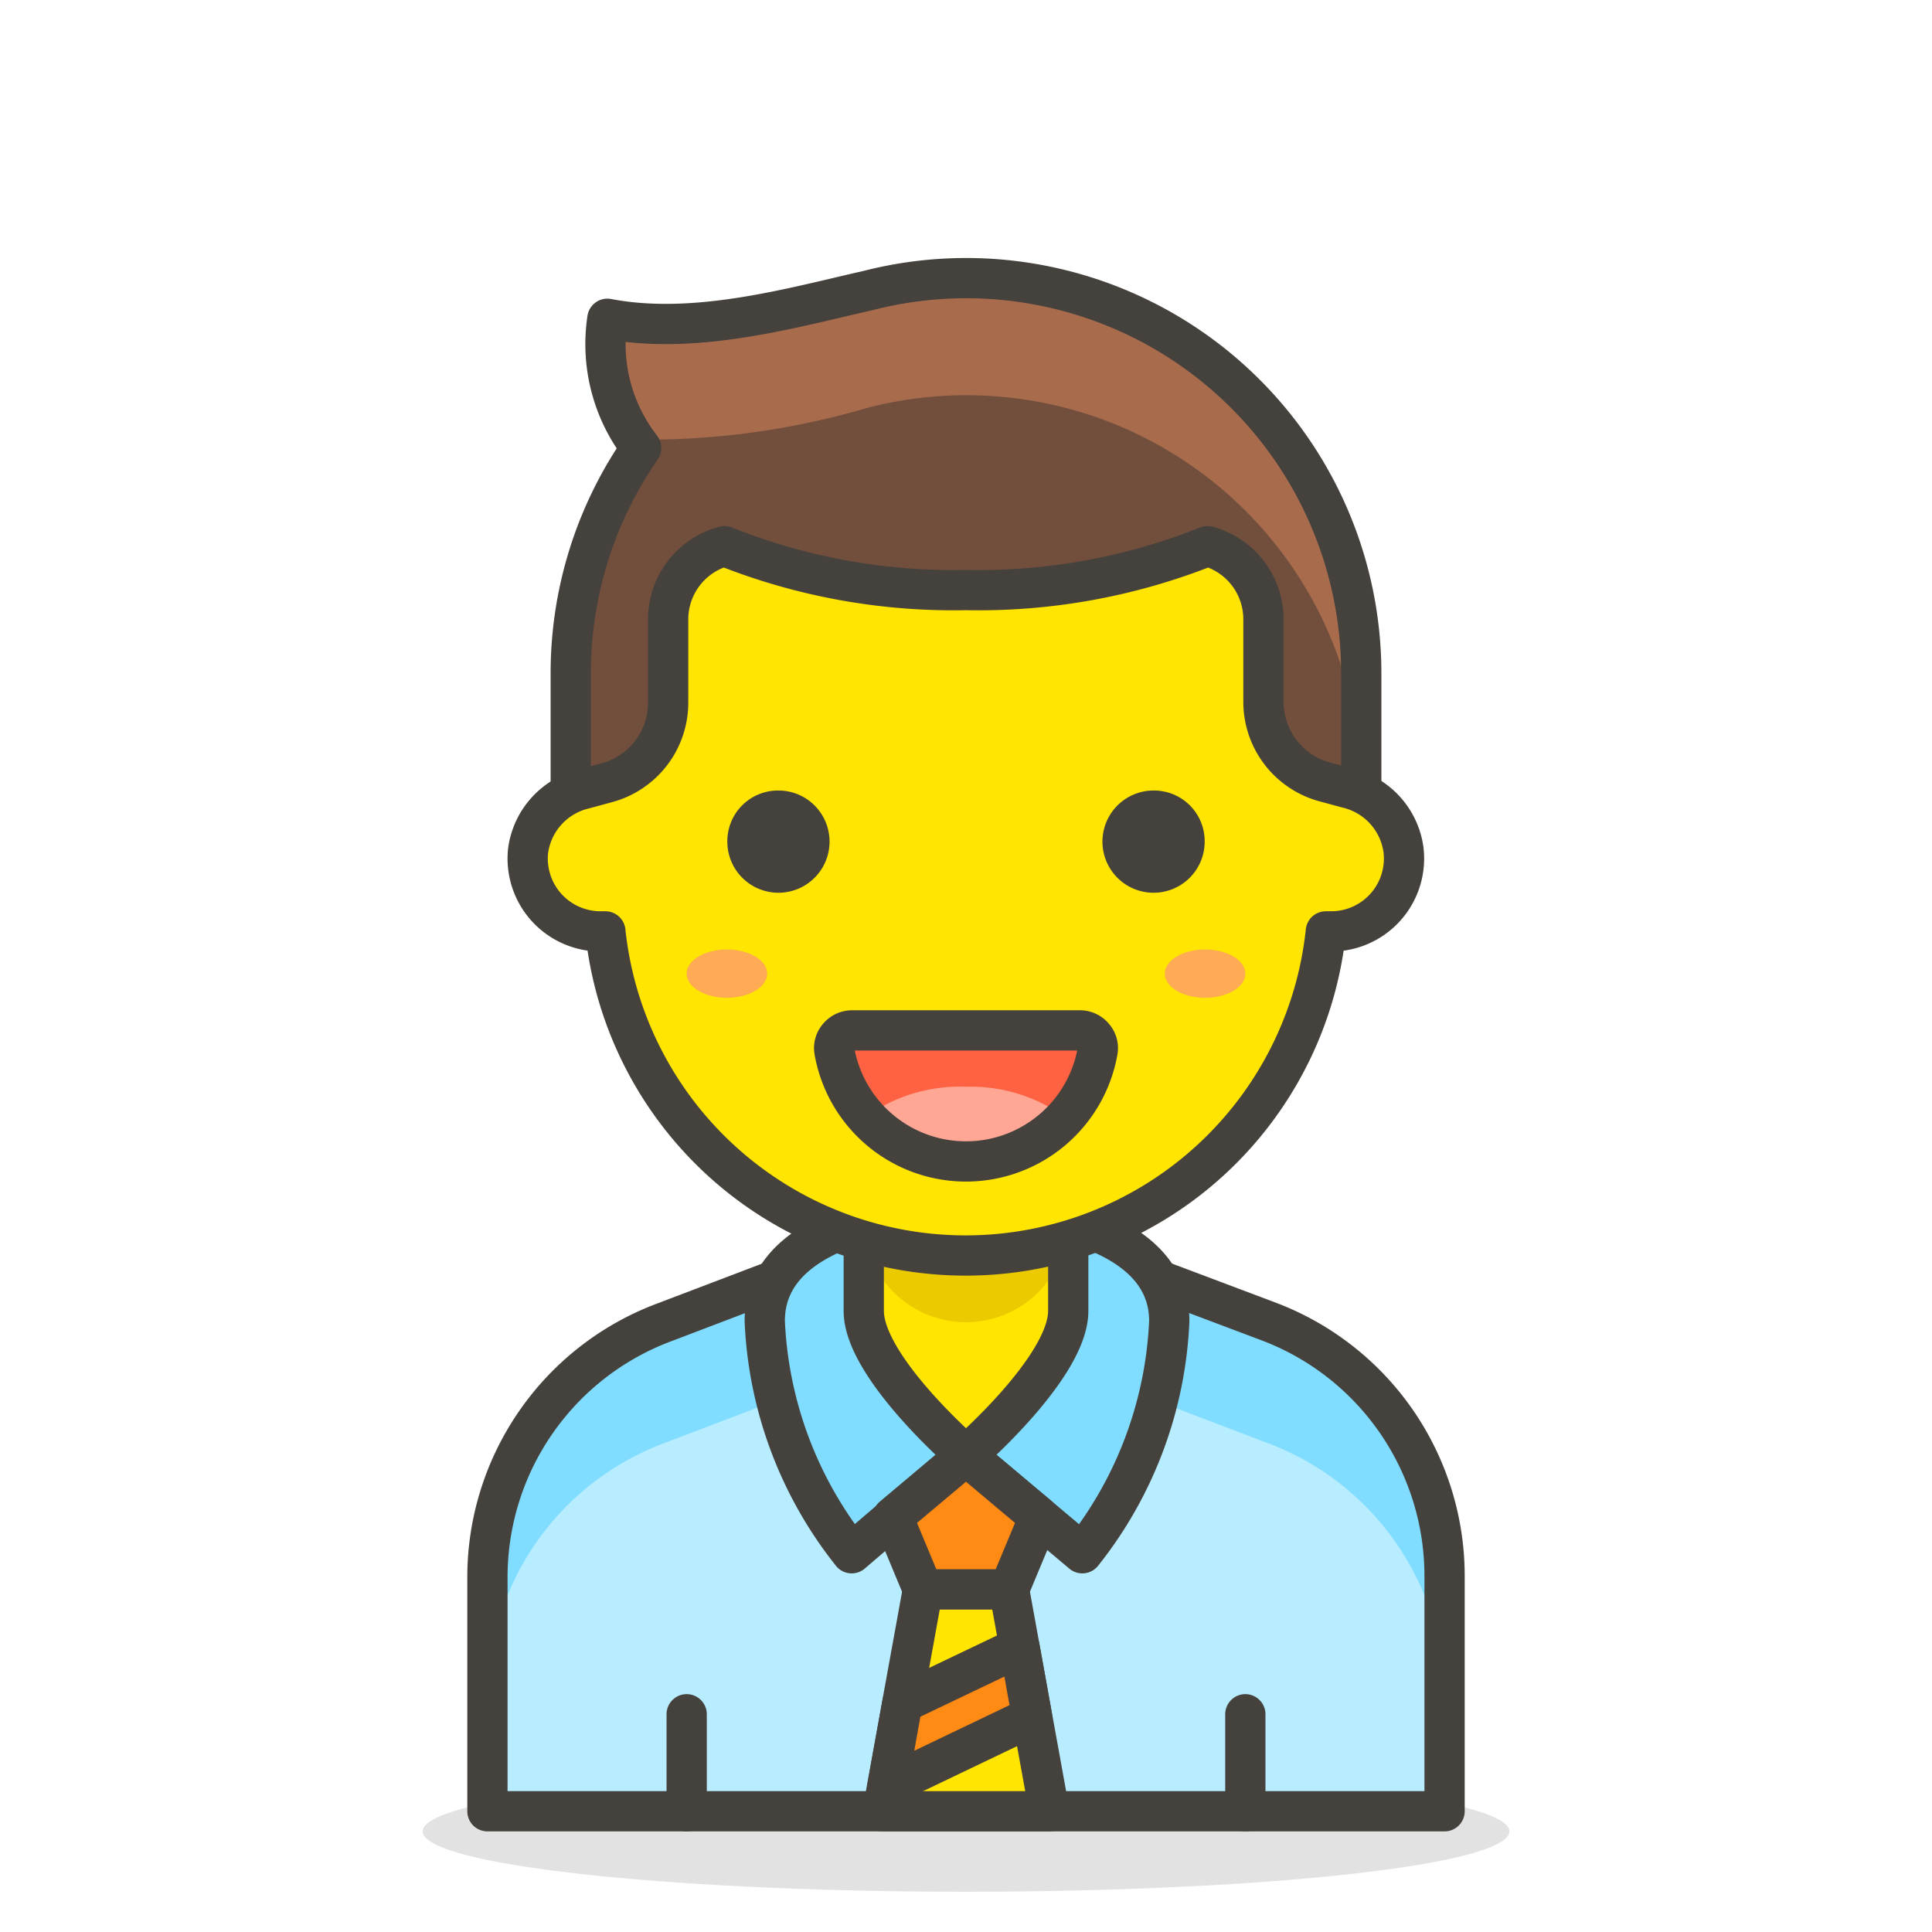 <svg viewBox="0 0 48 48" xmlns="http://www.w3.org/2000/svg"><path d="M10.500 45.500 A13.5 1.5 0 1 0 37.500 45.500 A13.5 1.5 0 1 0 10.500 45.500 Z" fill="#45413c" opacity=".15"></path><path d="M31.54,32.84,24,30l-7.54,2.87a6.76,6.76,0,0,0-4.35,6.31V45H35.89V39.15A6.76,6.76,0,0,0,31.54,32.84Z" fill="#b8ecff"></path><path d="M17.06 45L17.06 42.59" fill="none" stroke="#45413c" stroke-linecap="round" stroke-linejoin="round"></path><path d="M30.94 45L30.94 42.59" fill="none" stroke="#45413c" stroke-linecap="round" stroke-linejoin="round"></path><path d="M31.54,32.84,24,30l-7.54,2.87a6.76,6.76,0,0,0-4.35,6.31v3a6.76,6.76,0,0,1,4.35-6.31L24,33l7.54,2.87a6.76,6.76,0,0,1,4.35,6.31v-3A6.76,6.76,0,0,0,31.54,32.84Z" fill="#80ddff"></path><path d="M31.54,32.84,24,30l-7.54,2.87a6.76,6.76,0,0,0-4.35,6.31V45H35.89V39.15A6.76,6.76,0,0,0,31.54,32.84Z" fill="none" stroke="#45413c" stroke-linecap="round" stroke-linejoin="round"></path><path d="M24,30S19,30,19,32.82a9.94,9.94,0,0,0,2.16,5.77L24,36.16l2.89,2.43a9.94,9.94,0,0,0,2.16-5.77C29.05,30,24,30,24,30Z" fill="#80ddff" stroke="#45413c" stroke-linecap="round" stroke-linejoin="round"></path><path d="M24,27.17a2.54,2.54,0,0,0-2.54,2.55v2.85c0,1.4,2.54,3.59,2.54,3.59s2.54-2.19,2.54-3.59V29.72A2.54,2.54,0,0,0,24,27.17Z" fill="#ffe500"></path><path d="M24,27.17a2.54,2.54,0,0,0-2.54,2.54v.6a2.54,2.54,0,0,0,5.08,0v-.59A2.54,2.54,0,0,0,24,27.17Z" fill="#ebcb00"></path><path d="M24,27.17a2.54,2.54,0,0,0-2.54,2.55v2.85c0,1.4,2.54,3.59,2.54,3.59s2.54-2.19,2.54-3.59V29.72A2.54,2.54,0,0,0,24,27.17Z" fill="none" stroke="#45413c" stroke-linecap="round" stroke-linejoin="round"></path><path d="M24 36.16L22.18 37.69 22.93 39.49 25.07 39.49 25.82 37.69 24 36.16z" fill="#ff8a14" stroke="#45413c" stroke-linecap="round" stroke-linejoin="round"></path><path d="M25.07 39.49L22.93 39.49 21.93 45 26.07 45 25.07 39.49z" fill="#ffe500" stroke="#45413c" stroke-linecap="round" stroke-linejoin="round"></path><path d="M22.05 44.37L25.64 42.65 25.33 40.92 22.42 42.31 22.05 44.37z" fill="#ff8a14" stroke="#45413c" stroke-linecap="round" stroke-linejoin="round"></path><path d="M24,6.91a9.83,9.83,0,0,0-2.44.31c-1.86.42-4.28,1.12-6.47.7a4.2,4.2,0,0,0,.84,3.21,9.81,9.81,0,0,0-1.75,5.6v5.14H33.82V16.73A9.82,9.82,0,0,0,24,6.91Z" fill="#724f3d"></path><path d="M24,6.91a9.83,9.83,0,0,0-2.44.31c-1.86.42-4.28,1.12-6.47.7a4.47,4.47,0,0,0,.68,3,19.4,19.4,0,0,0,5.79-.79,9.81,9.81,0,0,1,12.26,9.51V16.73A9.82,9.82,0,0,0,24,6.91Z" fill="#a86c4d"></path><path d="M24,6.91a9.83,9.83,0,0,0-2.44.31c-1.86.42-4.28,1.12-6.47.7a4.2,4.2,0,0,0,.84,3.21,9.81,9.81,0,0,0-1.75,5.6v5.14H33.82V16.73A9.82,9.82,0,0,0,24,6.91Z" fill="none" stroke="#45413c" stroke-linecap="round" stroke-linejoin="round"></path><path d="M34.87,21.12a1.83,1.83,0,0,0-1.39-1.54l-.59-.16a2.06,2.06,0,0,1-1.5-2V15.38A1.88,1.88,0,0,0,30,13.57a15.34,15.34,0,0,1-6,1.09,15.34,15.34,0,0,1-6-1.09,1.88,1.88,0,0,0-1.4,1.81v2.06a2.06,2.06,0,0,1-1.5,2l-.59.16a1.83,1.83,0,0,0-1.39,1.54,1.81,1.81,0,0,0,1.81,2h.11a9,9,0,0,0,17.9,0h.11A1.81,1.81,0,0,0,34.87,21.12Z" fill="#ffe500" stroke="#45413c" stroke-linecap="round" stroke-linejoin="round"></path><path d="M18.57,20.91a.77.77,0,1,0,.77-.77A.76.76,0,0,0,18.57,20.91Z" fill="#45413c" stroke="#45413c" stroke-linecap="round" stroke-linejoin="round"></path><path d="M29.43,20.91a.77.77,0,1,1-.77-.77A.76.76,0,0,1,29.43,20.91Z" fill="#45413c" stroke="#45413c" stroke-linecap="round" stroke-linejoin="round"></path><path d="M21.16,25.6a.44.44,0,0,0-.33.16.42.42,0,0,0-.1.35,3.32,3.32,0,0,0,6.54,0,.42.42,0,0,0-.1-.35.44.44,0,0,0-.33-.16Z" fill="#ff6242"></path><path d="M24,27a4,4,0,0,0-2.52.77,3.36,3.36,0,0,0,5,0A4,4,0,0,0,24,27Z" fill="#ffa694"></path><path d="M21.16,25.6a.44.44,0,0,0-.33.16.42.42,0,0,0-.1.35,3.32,3.32,0,0,0,6.54,0,.42.42,0,0,0-.1-.35.44.44,0,0,0-.33-.16Z" fill="none" stroke="#45413c" stroke-linecap="round" stroke-linejoin="round"></path><path d="M17.060 24.190 A1 0.6 0 1 0 19.060 24.190 A1 0.6 0 1 0 17.060 24.190 Z" fill="#ffaa54"></path><path d="M28.940 24.190 A1 0.6 0 1 0 30.940 24.190 A1 0.6 0 1 0 28.940 24.190 Z" fill="#ffaa54"></path></svg>